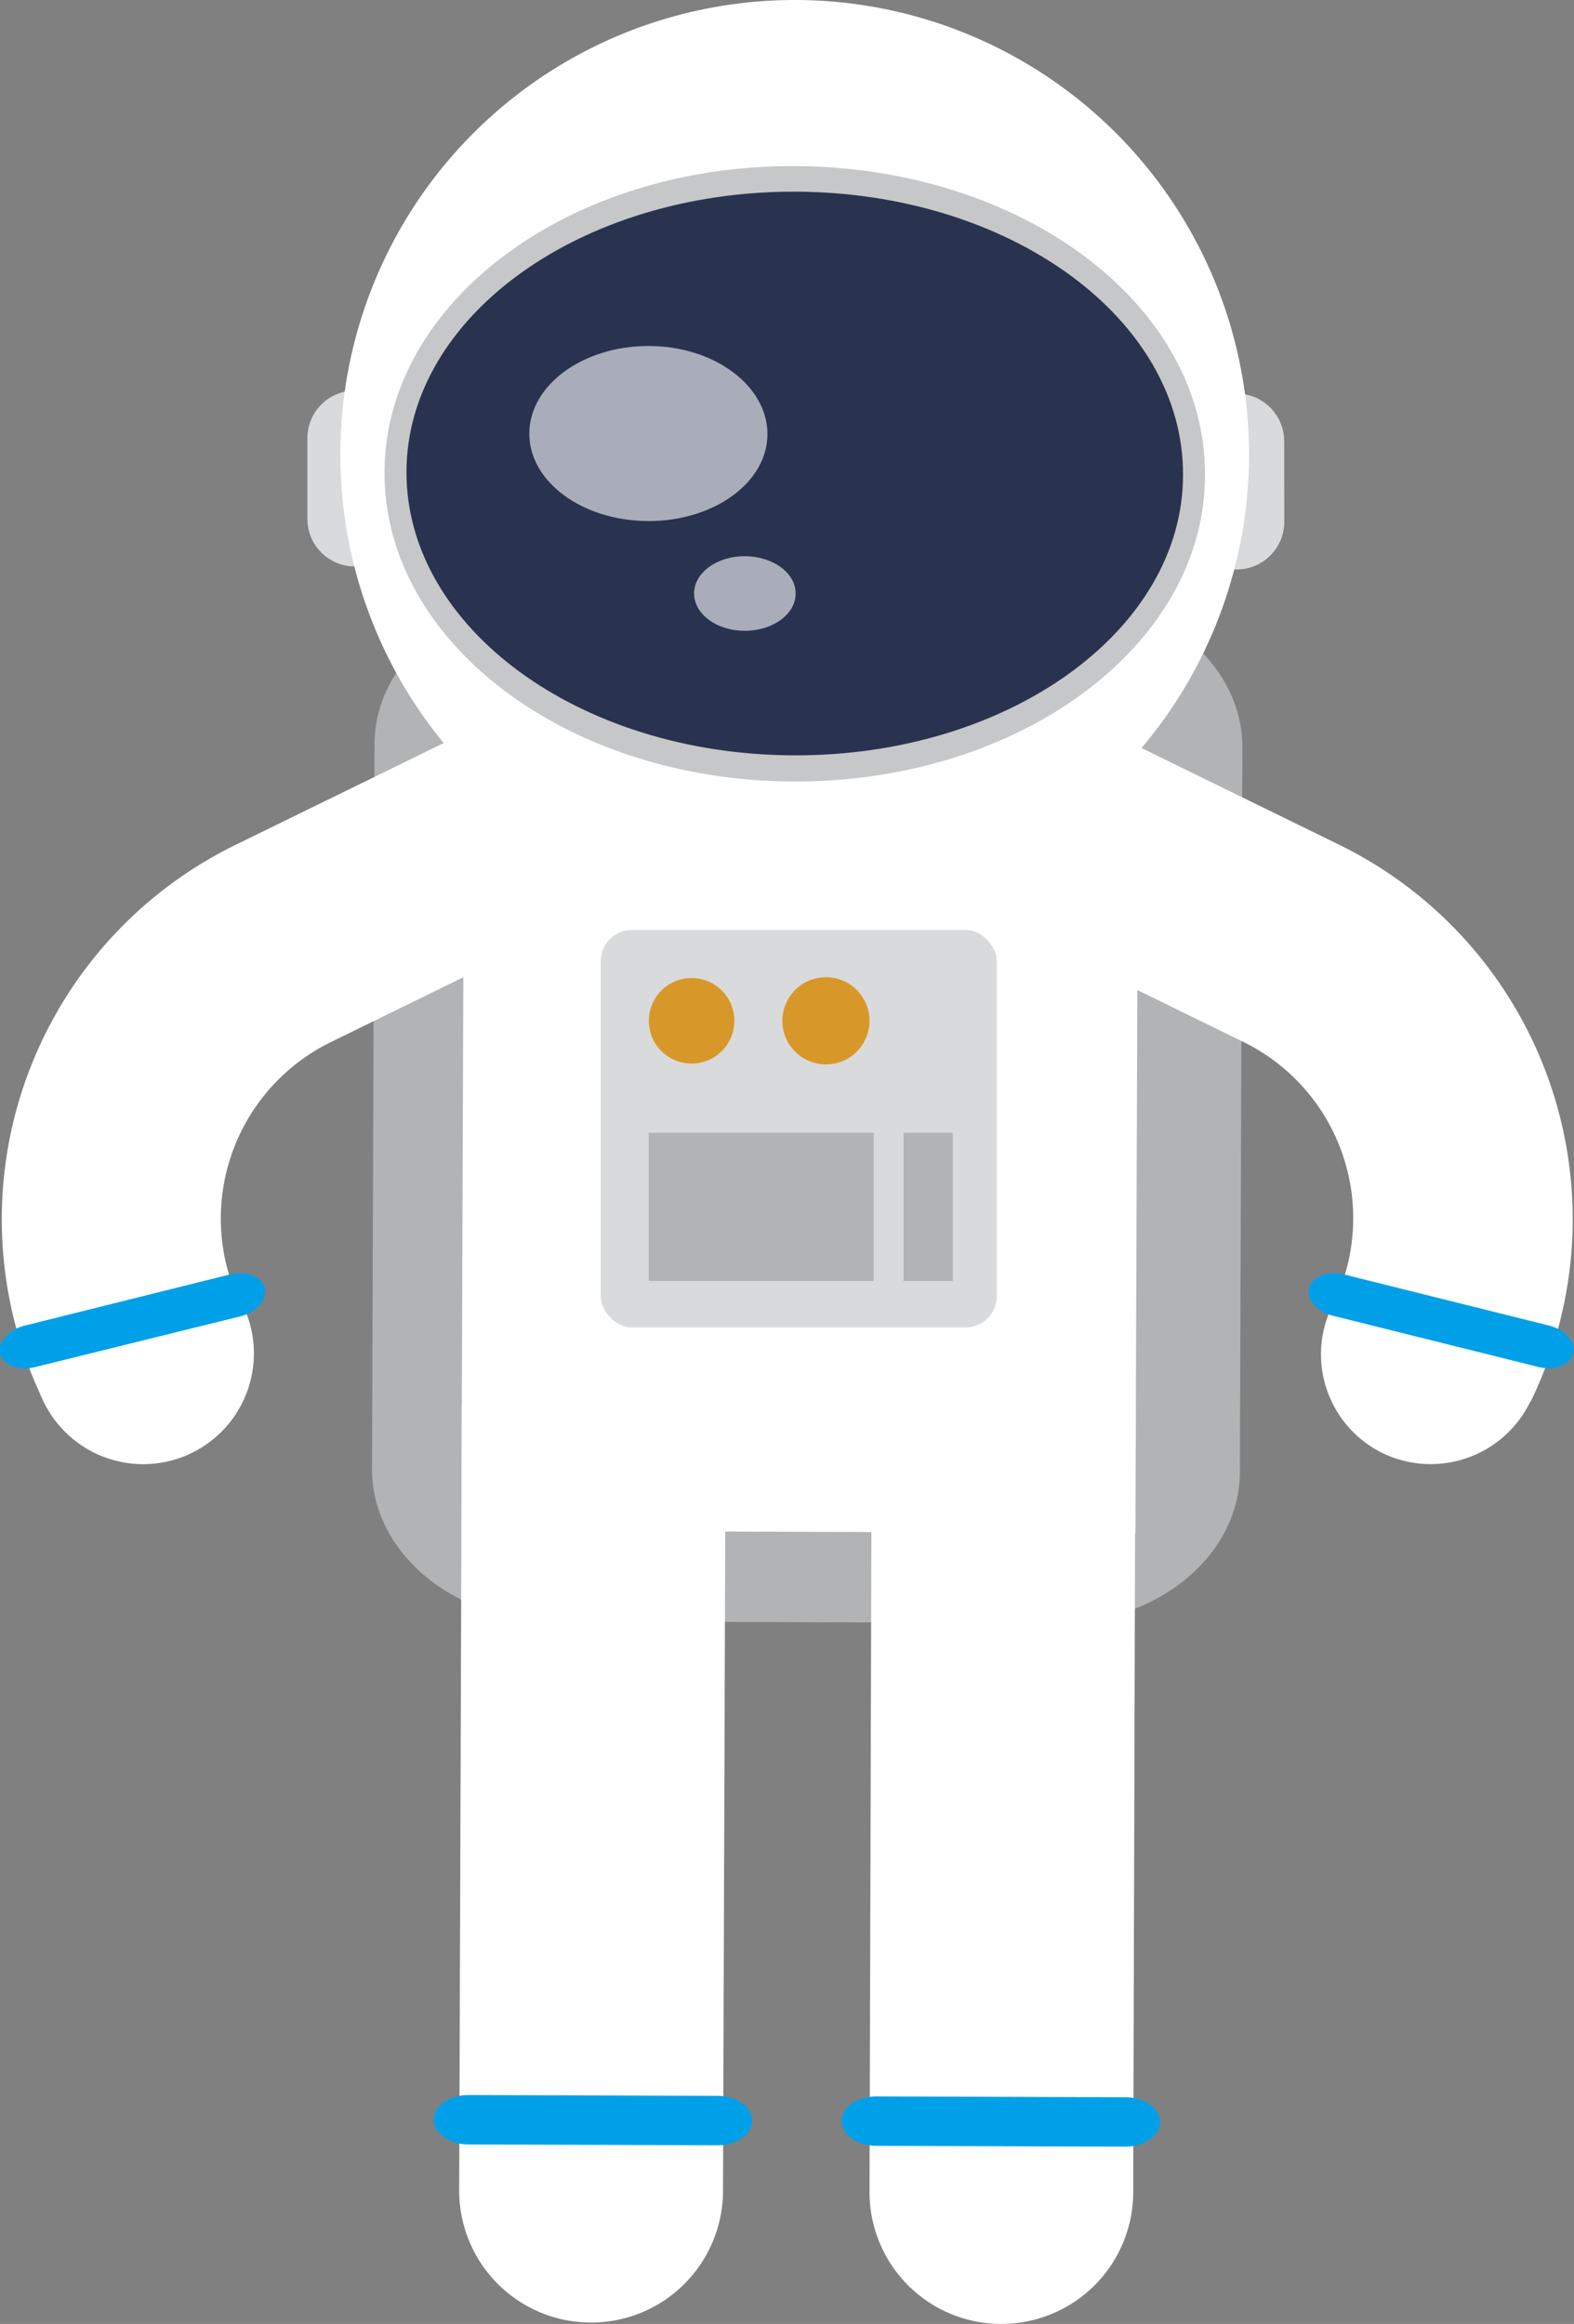 <svg xmlns="http://www.w3.org/2000/svg" viewBox="0 0 113.77 167.92"><rect x="0" y="0" width="113.77" height="167.92" fill="#808080" stroke="none"/><title>ta</title><g id="_1-item" data-name="1-item"><path d="M89.62,106.34c0,6.06-6,11-13.29,10.94l-36.22-.13c-7.32,0-13.24-5-13.22-11l.18-52.35c0-6.06,6-11,13.29-10.93L76.58,43c7.32,0,13.24,5,13.22,11Z" style="fill:#b1b3b4"/><path d="M66.8,64l7-14.21,23,11.25a30.12,30.12,0,0,1,13.82,40.27L96.36,94.27A14.18,14.18,0,0,0,90,75.35Z" style="fill:#fff"/><path d="M110.6,101.3A7.95,7.95,0,1,0,99.94,105,8,8,0,0,0,110.6,101.3Z" style="fill:#fff"/><path d="M94.62,93.07c.2-.82,1.3-1.25,2.46-1L112,95.79c1.15.29,1.93,1.19,1.72,2h0c-.2.82-1.3,1.25-2.45,1L96.34,95.07c-1.15-.28-1.92-1.18-1.72-2Z" style="fill:#00a0e9"/><path d="M29.1,37.5a3.44,3.44,0,0,1-3.45,3.43h0a3.43,3.43,0,0,1-3.43-3.45l0-5.83a3.44,3.44,0,0,1,3.45-3.43h0a3.45,3.45,0,0,1,3.43,3.46Z" style="fill:#d9dadb"/><path d="M92.83,37.72a3.45,3.45,0,0,1-3.46,3.43h0a3.44,3.44,0,0,1-3.43-3.45l0-5.83a3.45,3.45,0,0,1,3.45-3.43h0a3.44,3.44,0,0,1,3.43,3.45Z" style="fill:#d9dadb"/><path d="M90.28,32.94A32.84,32.84,0,1,1,57.56,0,32.83,32.83,0,0,1,90.28,32.94Z" style="fill:#fff"/><rect x="28.69" y="57.19" width="58.25" height="48.72" transform="translate(-23.94 139.09) rotate(-89.8)" style="fill:#fff"/><path d="M52.26,158.32a9.53,9.53,0,0,1-9.57,9.5h0a9.53,9.53,0,0,1-9.5-9.56l.18-53.49a9.54,9.54,0,0,1,9.57-9.5h0a9.54,9.54,0,0,1,9.5,9.57Z" style="fill:#fff"/><path d="M81.91,158.42a9.53,9.53,0,0,1-9.56,9.5h0a9.52,9.52,0,0,1-9.5-9.56L63,104.87a9.53,9.53,0,0,1,9.56-9.5h0a9.53,9.53,0,0,1,9.5,9.57Z" style="fill:#fff"/><path d="M54.37,153.23c0-1-1.12-1.79-2.51-1.79l-18-.06c-1.38,0-2.51.79-2.51,1.77h0c0,1,1.12,1.8,2.5,1.8l18,.06c1.39,0,2.52-.79,2.52-1.78Z" style="fill:#00a0e9"/><path d="M83.85,153.33c0-1-1.12-1.79-2.51-1.79l-18-.06c-1.38,0-2.51.79-2.51,1.77h0c0,1,1.12,1.79,2.5,1.8l18,.06c1.39,0,2.52-.79,2.52-1.78Z" style="fill:#00a0e9"/><path d="M47,64,40,49.81,17,61.06A30.11,30.11,0,0,0,3.19,101.33L17.4,94.27a14.19,14.19,0,0,1,6.41-18.92Z" style="fill:#fff"/><path d="M3.16,101.3A8,8,0,1,1,13.83,105,8,8,0,0,1,3.16,101.3Z" style="fill:#fff"/><path d="M19.15,93.07c-.21-.82-1.31-1.25-2.46-1L1.76,95.79C.6,96.08-.17,97,0,97.8H0c.21.82,1.31,1.25,2.46,1l14.93-3.69c1.16-.28,1.93-1.18,1.73-2Z" style="fill:#00a0e9"/><path d="M87.1,34.32c0,12.28-13.35,22.2-29.73,22.15S27.75,46.4,27.79,34.11,41.14,11.9,57.52,12,87.14,22,87.1,34.32Z" style="fill:#c6c7c8"/><path d="M85.51,34.31c0,11.25-12.63,20.32-28.13,20.27s-28-9.21-28-20.46S42,13.79,57.52,13.85,85.55,23.06,85.51,34.31Z" style="fill:#29334f"/><path d="M55.47,31.37c0,3.49-3.87,6.3-8.63,6.28s-8.6-2.85-8.58-6.34S42.13,25,46.88,25,55.48,27.88,55.47,31.37Z" style="fill:#fff;opacity:0.6"/><path d="M57.51,42.89c0,1.49-1.65,2.69-3.68,2.69s-3.67-1.22-3.66-2.71,1.65-2.69,3.68-2.68S57.52,41.41,57.51,42.89Z" style="fill:#fff;opacity:0.6"/><rect x="33.38" y="101.58" width="48.72" height="2.62" style="fill:#fff"/><rect x="43.42" y="67.19" width="28.63" height="28.73" rx="2.27" ry="2.27" style="fill:#d9dadb"/><path d="M62.85,73.76a3.15,3.15,0,1,1-3.15-3.15A3.15,3.15,0,0,1,62.85,73.76Z" style="fill:#d89829"/><path d="M53.08,73.76A3.09,3.09,0,1,1,50,70.67,3.09,3.09,0,0,1,53.08,73.76Z" style="fill:#d89829"/><rect x="65.31" y="81.85" width="3.56" height="10.71" style="fill:#b1b3b4"/><rect x="46.89" y="81.85" width="16.26" height="10.71" style="fill:#b1b3b4"/></g></svg>